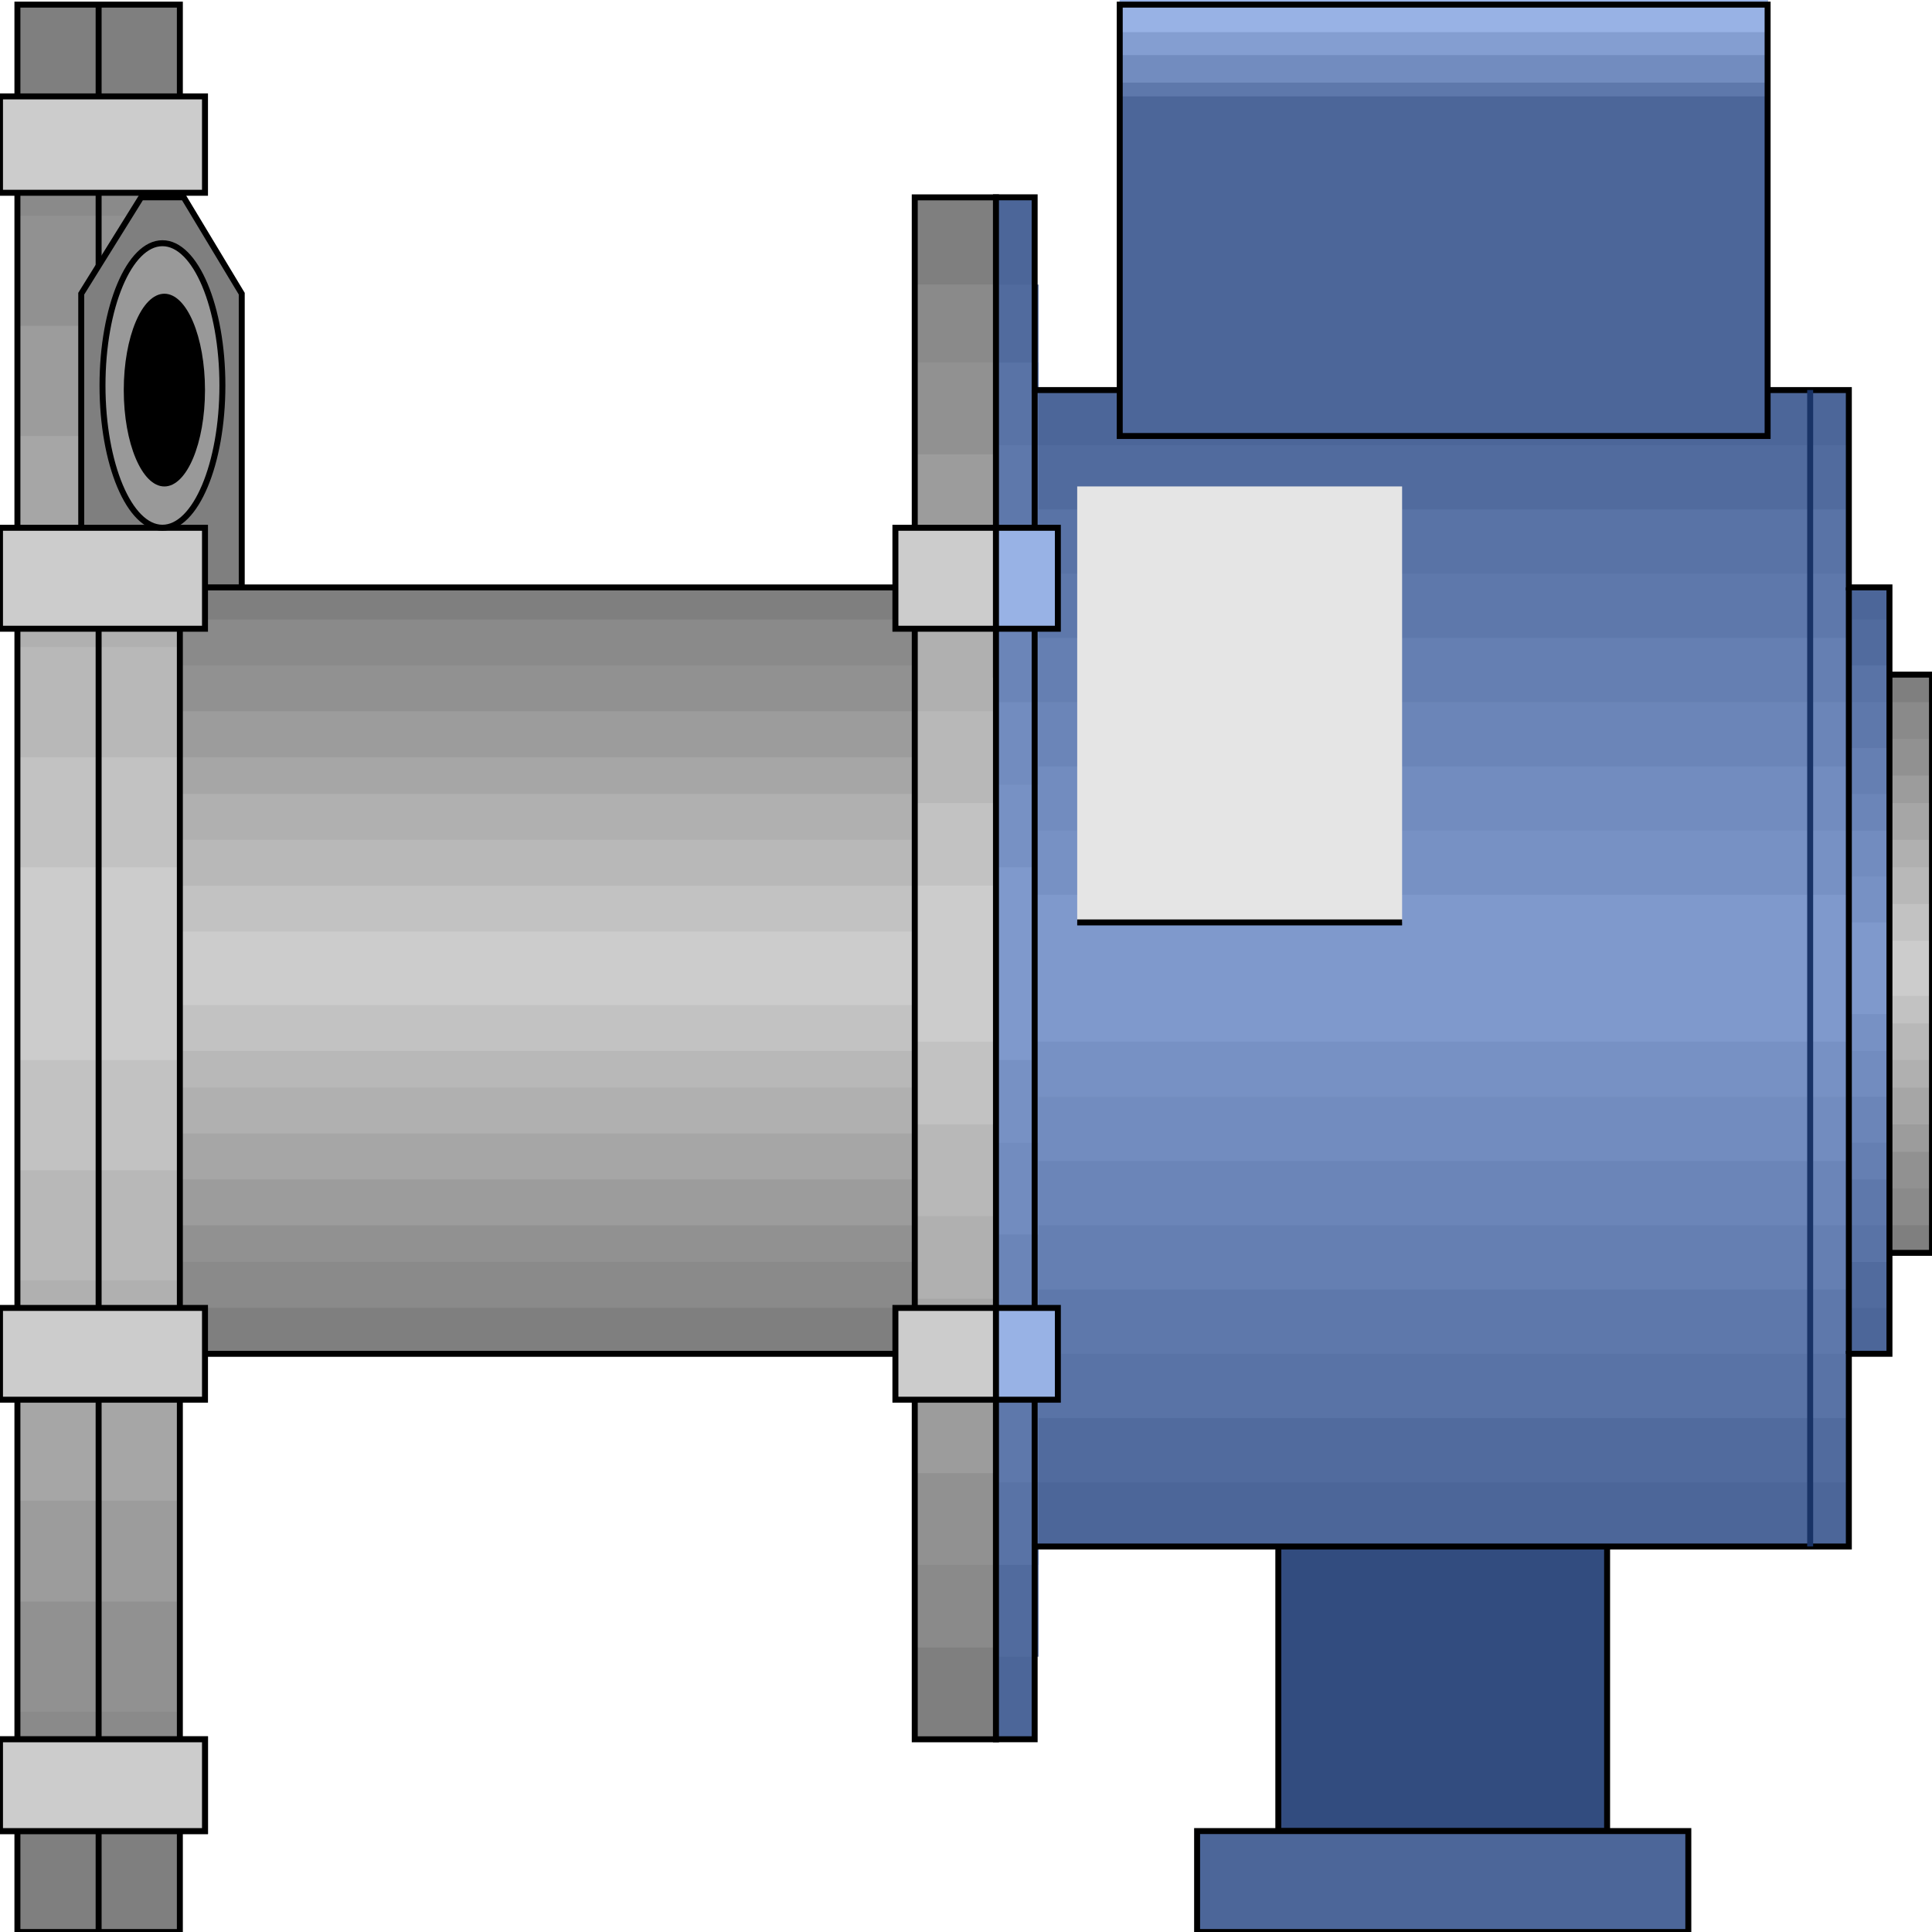 <svg width="150" height="150" viewBox="0 0 150 150" fill="none" xmlns="http://www.w3.org/2000/svg">
<g clip-path="url(#clip0_2109_230022)">
<path d="M99.249 120.07H124.775V142.161H99.249V120.07Z" fill="#324C7F" stroke="black" stroke-width="0.463"/>
<path d="M13.964 105.11V150.003H1.352V0.359H13.964V45.609H71.021V15.324H77.328V52.378H150V97.272H77.328V135.039H71.021V105.11H13.964Z" fill="#7F7F7F"/>
<path d="M13.964 101.544V141.449H1.352V8.195H13.964V48.1H71.021V22.091H77.328V54.514H150V95.131H77.328V127.91H71.021V101.544H13.964Z" fill="#8A8A8A"/>
<path d="M13.964 97.977V132.894H1.352V16.742H13.964V51.659H71.021V28.144H77.328V57.36H150V92.277H77.328V121.493H71.021V97.977H13.964Z" fill="#919191"/>
<path d="M13.964 95.131V124.347H1.352V25.297H13.964V55.226H71.021V35.273H77.328V60.214H150V89.43H77.328V114.371H71.021V95.131H13.964Z" fill="#9C9C9C"/>
<path d="M13.964 91.571V116.512H1.352V33.852H13.964V58.792H71.021V41.69H77.328V62.355H150V87.296H77.328V107.961H71.021V91.571H13.964Z" fill="#A6A6A6"/>
<path d="M13.964 88.006V107.958H1.352V41.688H13.964V61.64H71.021V48.813H77.328V65.203H150V84.443H77.328V100.832H71.021V88.006H13.964Z" fill="#B0B0B0"/>
<path d="M13.964 84.439V99.403H1.352V50.234H13.964V65.199H71.021V55.222H77.328V67.337H150V82.301H77.328V94.415H71.021V84.439H13.964Z" fill="#B8B8B8"/>
<path d="M13.964 81.592V90.856H1.352V58.789H13.964V68.765H71.021V62.352H77.328V70.191H150V79.454H77.328V87.293H71.021V81.592H13.964Z" fill="#C2C2C2"/>
<path d="M13.964 78.025V82.3H1.352V67.336H13.964V72.324H71.021V68.761H77.328V73.037H150V77.312H77.328V80.875H71.021V78.025H13.964Z" fill="#CCCCCC"/>
<path d="M13.964 105.11V150.003H1.352V0.359H13.964V45.609H71.021V15.324H77.328V52.378H150V97.272H77.328V135.039H71.021V105.11H13.964Z" stroke="black" stroke-width="0.463"/>
<path d="M7.657 0.359V150.003" stroke="black" stroke-width="0.463"/>
<path d="M13.964 105.111V45.609" stroke="black" stroke-width="0.463"/>
<path d="M71.022 105.111V45.609" stroke="black" stroke-width="0.463"/>
<path d="M77.327 15.32H80.33V30.285H143.543V45.605H146.697V105.107H143.543V120.071H80.33V135.035H77.327V15.32Z" fill="#4C6699"/>
<path d="M77.327 22.094H80.63V34.564H143.543V48.103H146.697V101.547H143.543V115.087H80.63V128.626H77.327V22.094Z" fill="#516B9E"/>
<path d="M77.327 28.148H80.63V39.55H143.543V51.664H146.697V97.982H143.543V110.096H80.63V121.498H77.327V28.148Z" fill="#5973A6"/>
<path d="M77.327 34.562H80.63V44.539H143.543V54.515H146.697V95.133H143.543V105.109H80.63V115.085H77.327V34.562Z" fill="#5E78AB"/>
<path d="M77.327 40.977H80.63V49.528H143.543V58.079H146.697V91.57H143.543V100.121H80.63V108.673H77.327V40.977Z" fill="#657FB2"/>
<path d="M77.327 48.102H80.63V54.515H143.543V61.641H146.697V88.719H143.543V95.132H80.63V102.258H77.327V48.102Z" fill="#6B85B8"/>
<path d="M77.327 54.516H80.63V59.504H143.543V64.492H146.697V85.157H143.543V90.145H80.63V95.846H77.327V54.516Z" fill="#728CBF"/>
<path d="M77.327 60.93H80.63V64.493H143.543V68.056H146.697V81.595H143.543V85.158H80.63V88.721H77.327V60.93Z" fill="#7791C4"/>
<path d="M77.327 67.336H80.33V69.474H143.543V71.612H146.697V78.737H143.543V80.875H80.33V82.3H77.327V67.336Z" fill="#7F99CC"/>
<path d="M77.327 15.32H80.33V30.285H143.543V45.605H146.697V105.107H143.543V120.071H80.33V135.035H77.327V15.32Z" stroke="black" stroke-width="0.463"/>
<path d="M80.33 120.067V30.281" stroke="black" stroke-width="0.463"/>
<path d="M143.544 105.111V45.609" stroke="black" stroke-width="0.463"/>
<path d="M92.943 150.003H131.081V142.164H92.943V150.003Z" fill="#4C6699" stroke="black" stroke-width="0.463"/>
<path d="M0 135.039H15.916V142.165H0V135.039Z" fill="#CCCCCC" stroke="black" stroke-width="0.463"/>
<path d="M0 135.039H15.916V142.165H0V135.039Z" fill="#CCCCCC" stroke="black" stroke-width="0.463"/>
<path d="M0 101.547H15.916V108.673H0V101.547Z" fill="#CCCCCC" stroke="black" stroke-width="0.463"/>
<path d="M0 7.484H15.916V14.967H0V7.484Z" fill="#CCCCCC" stroke="black" stroke-width="0.463"/>
<path d="M83.634 37.766H108.859V71.614H83.634V37.766Z" fill="#E5E5E5"/>
<path d="M83.634 71.617H108.859" stroke="black" stroke-width="0.463"/>
<path d="M69.519 40.977H77.327V48.815H69.519V40.977Z" fill="#CCCCCC" stroke="black" stroke-width="0.463"/>
<path d="M82.132 40.977H77.327V48.815H82.132V40.977Z" fill="#98B2E5" stroke="black" stroke-width="0.463"/>
<path d="M69.519 101.547H77.327V108.673H69.519V101.547Z" fill="#CCCCCC" stroke="black" stroke-width="0.463"/>
<path d="M82.132 101.547H77.327V108.673H82.132V101.547Z" fill="#98B2E5" stroke="black" stroke-width="0.463"/>
<path d="M86.936 0.359H137.237V33.851H86.936V0.359Z" fill="#4C6699"/>
<path d="M86.936 0H137.237V7.482H86.936V0Z" fill="#5E78AB"/>
<path d="M86.936 0H137.237V6.413H86.936V0Z" fill="#728CBF"/>
<path d="M86.936 0H137.237V4.276H86.936V0Z" fill="#849ED1"/>
<path d="M86.936 0H137.237V2.494H86.936V0Z" fill="#98B2E5"/>
<path d="M86.936 0.359H137.237V33.851H86.936V0.359Z" stroke="black" stroke-width="0.463"/>
<path d="M140.541 120.067V30.281" stroke="#193366" stroke-width="0.463"/>
<path d="M6.307 45.605V22.802L10.961 15.32H14.265L18.769 22.802V45.605H6.307Z" fill="#7F7F7F" stroke="black" stroke-width="0.463"/>
<path d="M0 40.977H15.916V48.815H0V40.977Z" fill="#CCCCCC" stroke="black" stroke-width="0.463"/>
<path d="M12.613 40.973C15.183 40.973 17.267 36.028 17.267 29.928C17.267 23.828 15.183 18.883 12.613 18.883C10.042 18.883 7.958 23.828 7.958 29.928C7.958 36.028 10.042 40.973 12.613 40.973Z" fill="#999999" stroke="black" stroke-width="0.463"/>
<path d="M12.762 37.769C14.504 37.769 15.916 34.419 15.916 30.287C15.916 26.155 14.504 22.805 12.762 22.805C11.021 22.805 9.609 26.155 9.609 30.287C9.609 34.419 11.021 37.769 12.762 37.769Z" fill="black"/>
</g>
<defs>
<clipPath id="clip0_2109_230022">
<rect width="150" height="150" fill="white"/>
</clipPath>
</defs>
</svg>
